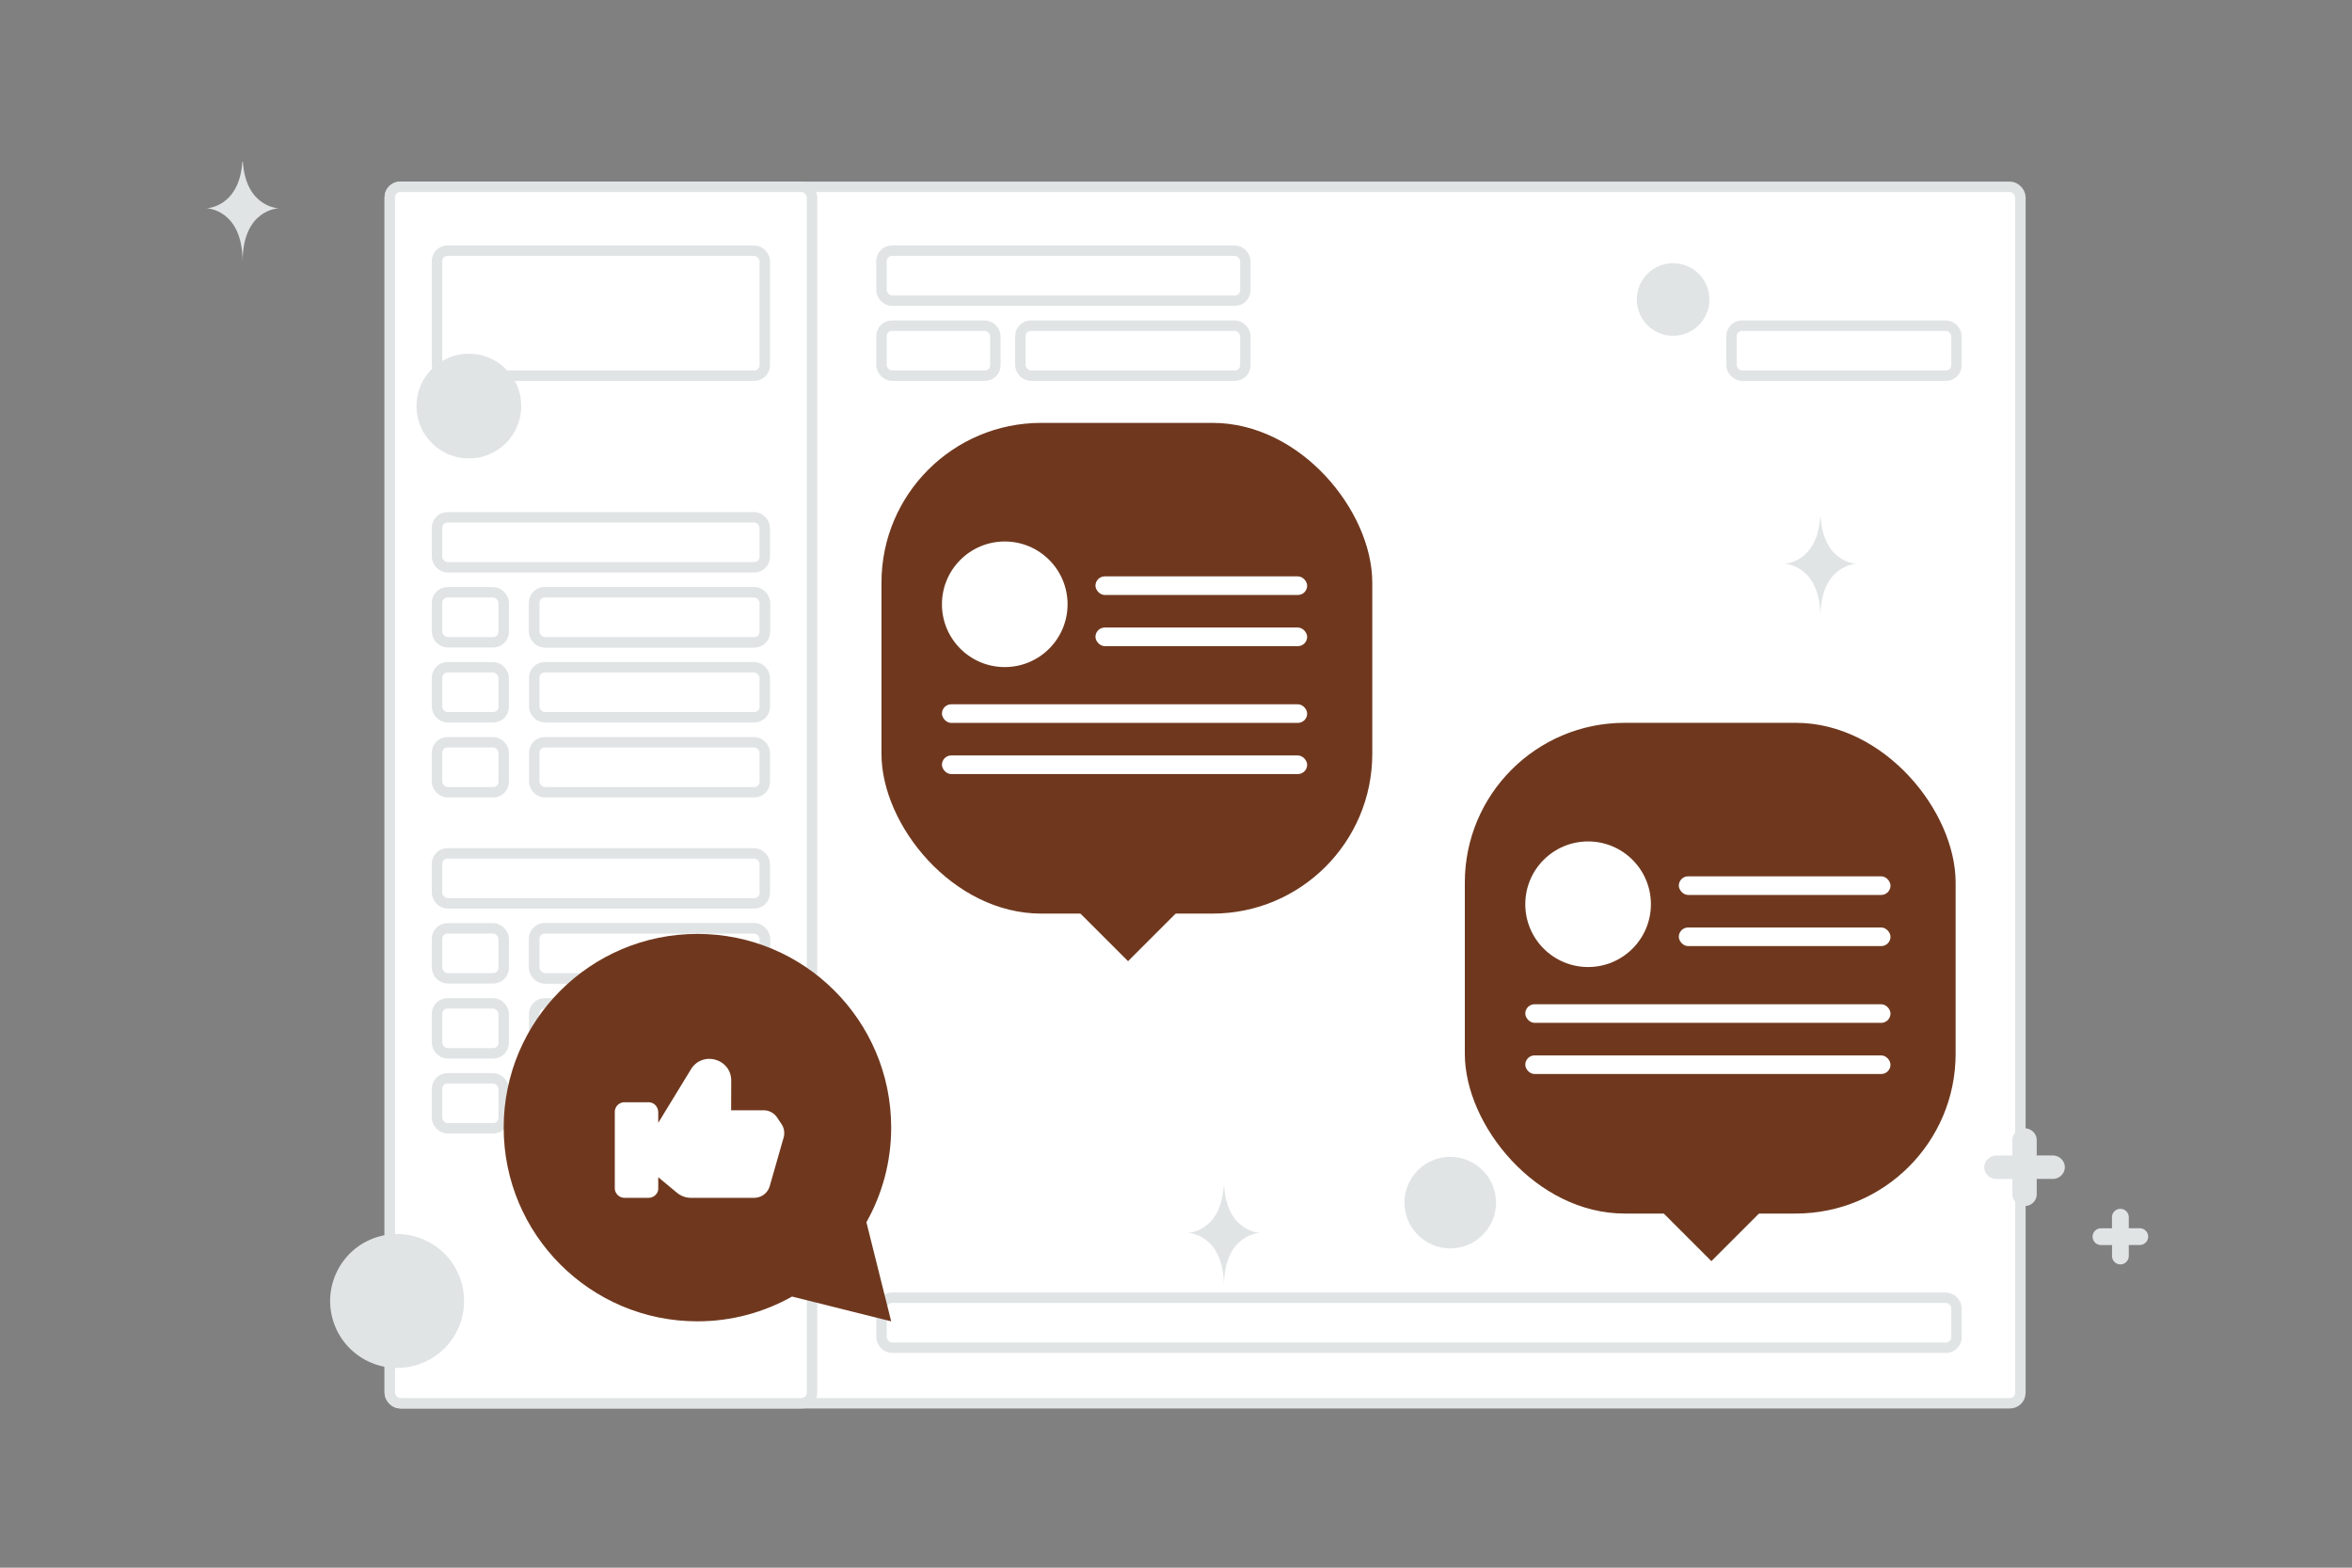 <svg width="900" height="600" viewBox="0 0 900 600" fill="none" xmlns="http://www.w3.org/2000/svg"><rect x="0" y="0" width="900" height="600" fill="#808080" stroke="none"/><path fill="transparent" d="M0 0h900v600H0z"/><rect x="149.155" y="71.498" width="623.95" height="465.571" rx="4" fill="#fff" stroke="#E1E4E5" stroke-width="4"/><rect x="337.296" y="161.848" width="187.813" height="187.813" rx="61.151" fill="#6f381e"/><path fill="#6f381e" d="m431.648 330.969 18.453 18.453-18.453 18.452-18.453-18.452z"/><circle cx="384.472" cy="231.277" r="24.033" fill="#fff"/><rect x="419.186" y="220.596" width="81" height="7.121" rx="3.56" fill="#fff"/><rect x="360.439" y="269.552" width="139.747" height="7.121" rx="3.56" fill="#fff"/><rect x="419.186" y="240.178" width="81" height="7.121" rx="3.56" fill="#fff"/><rect x="360.439" y="289.134" width="139.747" height="7.121" rx="3.56" fill="#fff"/><rect x="560.515" y="276.647" width="187.813" height="187.813" rx="61.151" fill="#6f381e"/><path fill="#6f381e" d="m654.866 445.768 18.453 18.453-18.453 18.452-18.453-18.452z"/><circle cx="607.691" cy="346.075" r="24.033" fill="#fff"/><rect x="642.405" y="335.394" width="81" height="7.121" rx="3.56" fill="#fff"/><rect x="583.658" y="384.35" width="139.747" height="7.121" rx="3.56" fill="#fff"/><rect x="642.405" y="354.976" width="81" height="7.121" rx="3.56" fill="#fff"/><rect x="583.658" y="403.932" width="139.747" height="7.121" rx="3.56" fill="#fff"/><path fill-rule="evenodd" clip-rule="evenodd" d="M814.583 465.869v4.217h4.213a3.219 3.219 0 0 1 3.204 3.206 3.219 3.219 0 0 1-3.204 3.206h-4.213v4.217a3.219 3.219 0 0 1-3.204 3.206 3.218 3.218 0 0 1-3.203-3.206v-4.199h-4.231a3.22 3.22 0 0 1-3.204-3.207 3.219 3.219 0 0 1 3.204-3.206h4.213v-4.234c0-1.76 1.445-3.207 3.221-3.207a3.22 3.22 0 0 1 3.204 3.207zm-35.226-29.543v5.903h6.109c2.55 0 4.646 2.025 4.646 4.489s-2.096 4.489-4.646 4.489h-6.109v5.904c0 2.464-2.096 4.488-4.646 4.488-2.549 0-4.645-2.024-4.645-4.488v-5.88h-6.135c-2.549 0-4.645-2.024-4.645-4.488 0-2.464 2.096-4.489 4.645-4.489h6.11v-5.928c0-2.464 2.095-4.489 4.67-4.489 2.55 0 4.646 2.025 4.646 4.489z" fill="#E1E4E5"/><rect x="149.155" y="71.498" width="161.568" height="465.571" rx="4" fill="#fff" stroke="#E1E4E5" stroke-width="4"/><rect x="337.296" y="95.946" width="139.246" height="19.133" rx="4" fill="#fff" stroke="#E1E4E5" stroke-width="4"/><rect x="337.296" y="124.645" width="43.581" height="19.133" rx="4" fill="#fff" stroke="#E1E4E5" stroke-width="4"/><rect x="390.443" y="124.645" width="86.099" height="19.133" rx="4" fill="#fff" stroke="#E1E4E5" stroke-width="4"/><rect x="662.558" y="124.645" width="86.099" height="19.133" rx="4" fill="#fff" stroke="#E1E4E5" stroke-width="4"/><rect x="337.296" y="496.677" width="411.361" height="19.133" rx="4" fill="#fff" stroke="#E1E4E5" stroke-width="4"/><rect x="167.225" y="197.989" width="125.428" height="19.133" rx="4" fill="#fff" stroke="#E1E4E5" stroke-width="4"/><rect x="167.225" y="95.946" width="125.428" height="47.833" rx="4" fill="#fff" stroke="#E1E4E5" stroke-width="4"/><rect x="167.225" y="326.605" width="125.428" height="19.133" rx="4" fill="#fff" stroke="#E1E4E5" stroke-width="4"/><rect x="167.225" y="226.688" width="25.511" height="19.133" rx="4" fill="#fff" stroke="#E1E4E5" stroke-width="4"/><rect x="167.225" y="355.305" width="25.511" height="19.133" rx="4" fill="#fff" stroke="#E1E4E5" stroke-width="4"/><rect x="167.225" y="255.388" width="25.511" height="19.133" rx="4" fill="#fff" stroke="#E1E4E5" stroke-width="4"/><rect x="167.225" y="384.004" width="25.511" height="19.133" rx="4" fill="#fff" stroke="#E1E4E5" stroke-width="4"/><rect x="167.225" y="284.087" width="25.511" height="19.133" rx="4" fill="#fff" stroke="#E1E4E5" stroke-width="4"/><rect x="167.225" y="412.704" width="25.511" height="19.133" rx="4" fill="#fff" stroke="#E1E4E5" stroke-width="4"/><rect x="204.428" y="226.688" width="88.225" height="19.133" rx="4" fill="#fff" stroke="#E1E4E5" stroke-width="4"/><rect x="204.428" y="355.305" width="88.225" height="19.133" rx="4" fill="#fff" stroke="#E1E4E5" stroke-width="4"/><rect x="204.428" y="226.688" width="88.225" height="19.133" rx="4" fill="#fff" stroke="#E1E4E5" stroke-width="4"/><rect x="204.428" y="355.305" width="88.225" height="19.133" rx="4" fill="#fff" stroke="#E1E4E5" stroke-width="4"/><rect x="204.428" y="255.388" width="88.225" height="19.133" rx="4" fill="#fff" stroke="#E1E4E5" stroke-width="4"/><rect x="204.428" y="384.004" width="88.225" height="19.133" rx="4" fill="#fff" stroke="#E1E4E5" stroke-width="4"/><rect x="204.428" y="284.087" width="88.225" height="19.133" rx="4" fill="#fff" stroke="#E1E4E5" stroke-width="4"/><rect x="204.428" y="412.704" width="88.225" height="19.133" rx="4" fill="#fff" stroke="#E1E4E5" stroke-width="4"/><path fill-rule="evenodd" clip-rule="evenodd" d="M331.535 467.785c6.013-10.709 9.481-23.05 9.481-36.214 0-40.95-33.19-74.14-74.14-74.14s-74.141 33.19-74.141 74.14 33.191 74.141 74.141 74.141c13.164 0 25.504-3.468 36.213-9.482l37.927 9.482-9.481-37.927z" fill="#6f381e"/><path fill-rule="evenodd" clip-rule="evenodd" d="M248.161 458.44h-9.19a3.719 3.719 0 0 1-3.718-3.718v-29.141a3.719 3.719 0 0 1 3.718-3.718h9.19c2.053 0 3.718 1.665 3.718 3.996v29.142c0 1.774-1.665 3.439-3.718 3.439zm3.718-7.883 7.198 5.97a8.314 8.314 0 0 0 5.308 1.913h24.191a6.213 6.213 0 0 0 5.975-4.508l5.303-18.555a6.223 6.223 0 0 0-.81-5.164l-1.69-2.52a6.208 6.208 0 0 0-5.164-2.754h-12.421l.034-11.322c.025-8.41-11.024-11.537-15.408-4.359l-12.516 20.488" fill="#fff"/><circle r="20.049" transform="matrix(-1 0 0 1 179.416 155.419)" fill="#E1E4E5"/><circle r="13.895" transform="matrix(-1 0 0 1 640.219 114.623)" fill="#E1E4E5"/><circle r="25.628" transform="scale(1 -1) rotate(-75 -248.474 -347.979)" fill="#E1E4E5"/><circle r="17.52" transform="scale(1 -1) rotate(-75 -22.452 -591.75)" fill="#E1E4E5"/><path d="M468.236 454.065h.201c1.19 17.516 13.734 17.786 13.734 17.786s-13.832.28-13.832 20.519c0-20.239-13.833-20.519-13.833-20.519s12.539-.27 13.73-17.786zm228.247-256.076h.201c1.191 17.516 13.735 17.785 13.735 17.785s-13.833.281-13.833 20.52c0-20.239-13.832-20.52-13.832-20.52s12.539-.269 13.729-17.785zM92.73 61.931h.2c1.19 17.516 13.735 17.786 13.735 17.786s-13.833.28-13.833 20.52c0-20.24-13.832-20.52-13.832-20.52s12.539-.27 13.73-17.786z" fill="#E1E4E5"/></svg>